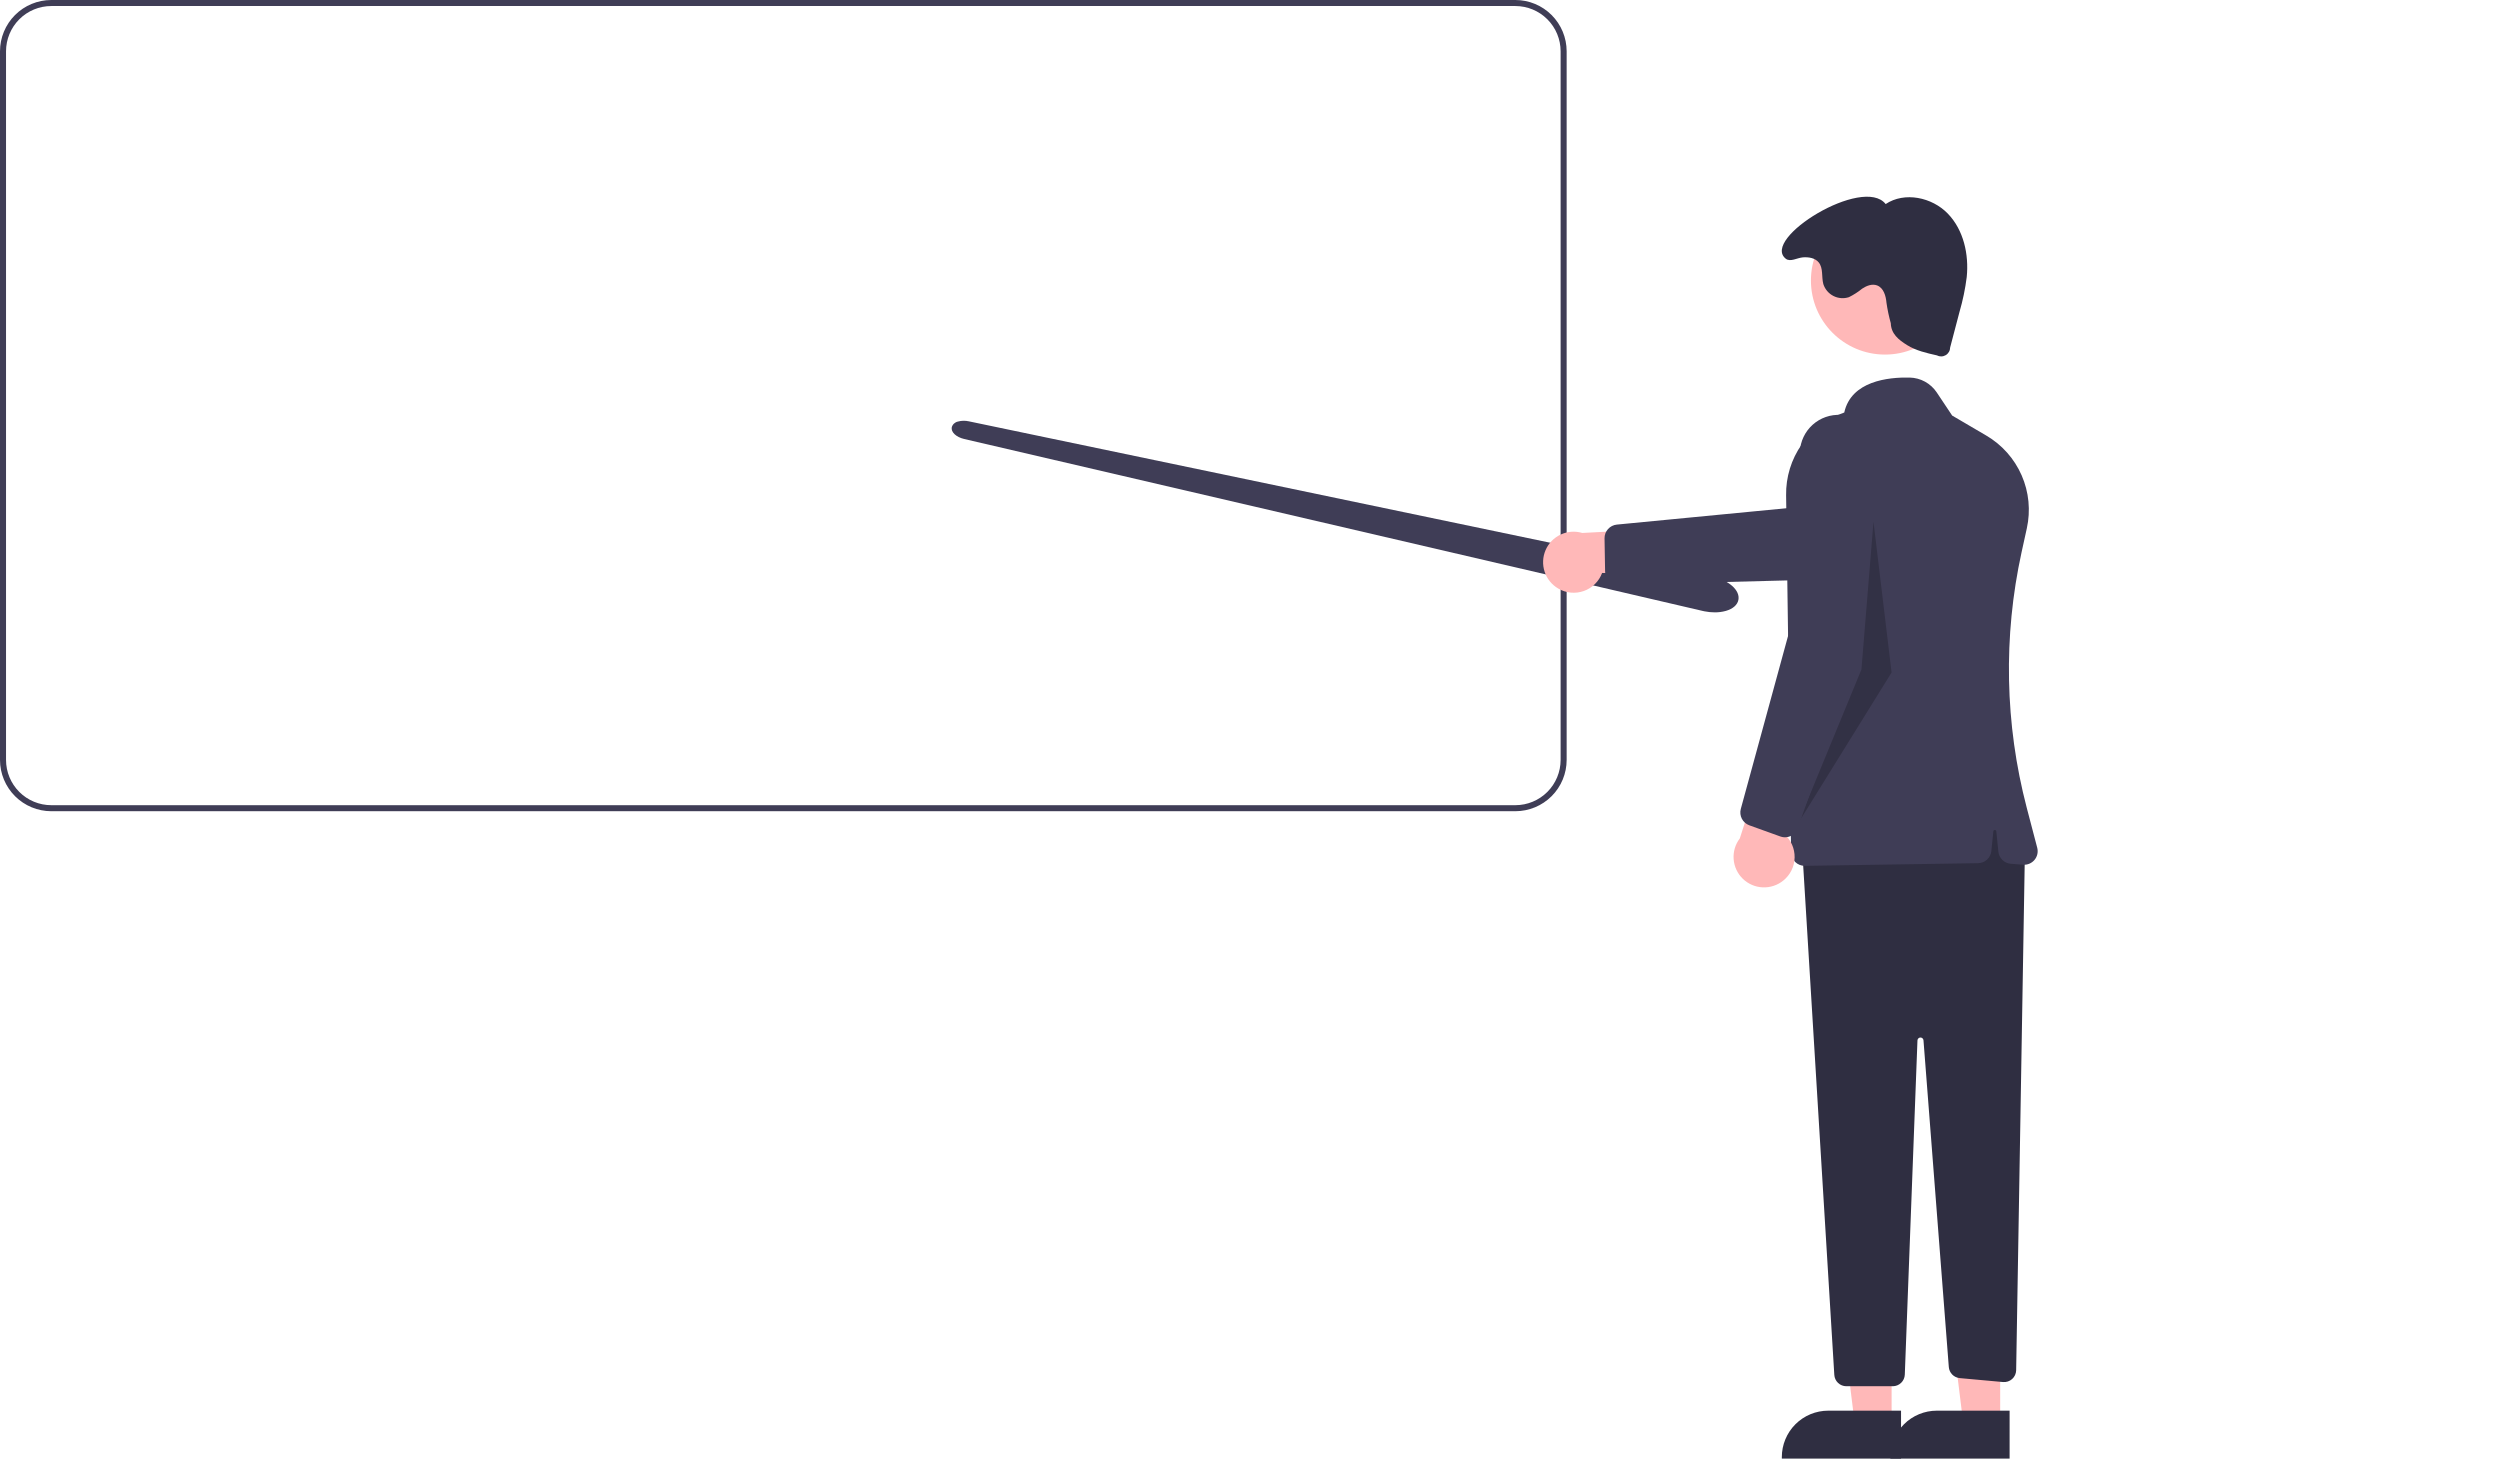 <svg width="829" height="484" viewBox="0 0 829 484" fill="none" xmlns="http://www.w3.org/2000/svg">
<path d="M502.5 269H17C12.493 268.995 8.172 267.202 4.985 264.015C1.798 260.828 0.005 256.507 0 252V17C0.005 12.493 1.798 8.172 4.985 4.985C8.172 1.798 12.493 0.005 17 0H502.5C507.007 0.005 511.328 1.798 514.515 4.985C517.702 8.172 519.495 12.493 519.5 17V252C519.495 256.507 517.702 260.828 514.515 264.015C511.328 267.202 507.007 268.995 502.5 269V269ZM17 2C13.023 2.005 9.21 3.586 6.398 6.398C3.586 9.21 2.005 13.023 2 17V252C2.005 255.977 3.586 259.79 6.398 262.602C9.21 265.414 13.023 266.996 17 267H502.5C506.477 266.996 510.29 265.414 513.102 262.602C515.914 259.79 517.496 255.977 517.5 252V17C517.496 13.023 515.914 9.21 513.102 6.398C510.29 3.586 506.477 2.005 502.5 2H17Z" fill="#3F3D56"/>
<path d="M568.609 203.058C567.473 203.055 566.339 202.941 565.224 202.718H565.223C565.02 202.678 564.816 202.634 564.612 202.587L319.715 145.567C317.055 144.948 315.288 143.274 315.605 141.674C315.739 141.203 316 140.778 316.36 140.446C316.719 140.114 317.164 139.888 317.644 139.792C318.826 139.466 320.071 139.439 321.266 139.711L567.684 191.173C573.232 192.332 577.084 195.737 576.453 198.925C576.122 200.593 574.653 201.887 572.315 202.567C571.109 202.904 569.862 203.069 568.609 203.058Z" fill="#3F3D56"/>
<path d="M516.732 195.169C517.999 195.914 519.415 196.372 520.878 196.511C522.342 196.649 523.818 196.466 525.203 195.972C526.588 195.479 527.847 194.688 528.893 193.655C529.939 192.622 530.746 191.372 531.257 189.993L566.984 190.738L557.086 175.026L524.677 176.728C522.304 176.023 519.755 176.213 517.514 177.262C515.272 178.311 513.493 180.146 512.514 182.419C511.534 184.693 511.423 187.246 512.2 189.596C512.978 191.945 514.59 193.928 516.732 195.169V195.169Z" fill="#FFB8B8"/>
<path d="M532.25 189.462L532.064 178.511C532.05 177.381 532.46 176.286 533.213 175.443C533.966 174.6 535.007 174.069 536.131 173.955L600.332 167.76L653.823 150.222C655.437 149.692 657.141 149.489 658.834 149.624C660.528 149.759 662.178 150.229 663.688 151.007C665.199 151.786 666.539 152.856 667.632 154.157C668.725 155.458 669.548 156.964 670.054 158.586C670.56 160.208 670.738 161.914 670.579 163.606C670.419 165.297 669.925 166.94 669.125 168.439C668.325 169.938 667.235 171.263 665.918 172.336C664.602 173.41 663.085 174.212 661.455 174.694L602.249 192.224L536.862 193.885C535.874 193.909 534.905 193.607 534.105 193.026C533.305 192.446 532.717 191.618 532.434 190.671C532.318 190.278 532.256 189.871 532.25 189.462V189.462Z" fill="#3F3D56"/>
<path d="M627.258 471.782L614.998 471.781L609.166 424.493L627.26 424.494L627.258 471.782Z" fill="#FFB8B8"/>
<path d="M630.385 483.666L590.854 483.664V483.164C590.854 481.144 591.252 479.143 592.026 477.276C592.799 475.409 593.932 473.713 595.361 472.284C596.79 470.856 598.486 469.722 600.353 468.949C602.22 468.176 604.22 467.778 606.241 467.778H606.242L630.386 467.779L630.385 483.666Z" fill="#2F2E41"/>
<path d="M663.258 471.782L650.998 471.781L645.166 424.493L663.26 424.494L663.258 471.782Z" fill="#FFB8B8"/>
<path d="M666.385 483.666L626.854 483.664V483.164C626.854 481.144 627.252 479.143 628.026 477.276C628.799 475.409 629.932 473.713 631.361 472.284C632.79 470.856 634.486 469.722 636.353 468.949C638.22 468.176 640.22 467.778 642.241 467.778H642.242L666.386 467.779L666.385 483.666Z" fill="#2F2E41"/>
<path d="M671.486 280.674L668.559 454.368C668.55 454.918 668.427 455.46 668.199 455.961C667.97 456.461 667.641 456.909 667.232 457.277C666.823 457.644 666.342 457.923 665.82 458.097C665.297 458.27 664.745 458.334 664.197 458.284L649.851 456.98C648.91 456.894 648.03 456.478 647.366 455.806C646.702 455.133 646.298 454.247 646.225 453.305L637.826 344.96C637.807 344.706 637.69 344.468 637.501 344.297C637.312 344.125 637.065 344.032 636.81 344.038C636.554 344.043 636.311 344.145 636.129 344.324C635.947 344.503 635.84 344.744 635.83 344.999L631.632 455.825C631.593 456.859 631.155 457.838 630.409 458.555C629.664 459.273 628.67 459.674 627.635 459.674H612.249C611.231 459.674 610.25 459.285 609.509 458.587C608.767 457.889 608.319 456.935 608.257 455.918L597.486 279.674L661.486 263.674L671.486 280.674Z" fill="#2F2E41"/>
<path d="M625.065 117.577C638.63 117.577 649.626 106.581 649.626 93.016C649.626 79.452 638.63 68.455 625.065 68.455C611.5 68.455 600.504 79.452 600.504 93.016C600.504 106.581 611.5 117.577 625.065 117.577Z" fill="#FFB8B8"/>
<path d="M595.295 285.841C594.869 285.43 594.529 284.939 594.295 284.395C594.061 283.852 593.937 283.267 593.93 282.676L592.273 164.233C592.174 158.208 593.986 152.307 597.451 147.376C600.915 142.446 605.853 138.74 611.555 136.792C613.856 126.353 626.103 125.045 633.243 125.201C635.025 125.24 636.771 125.707 638.334 126.564C639.897 127.421 641.23 128.642 642.22 130.124L647.338 137.801L658.618 144.413C663.839 147.46 667.957 152.087 670.378 157.625C672.799 163.164 673.398 169.328 672.089 175.23L670.352 183.129C664.237 211.088 664.818 240.097 672.05 267.789L675.544 281.113C675.726 281.807 675.74 282.535 675.584 283.235C675.428 283.935 675.106 284.588 674.646 285.139C674.187 285.689 673.602 286.122 672.941 286.401C672.28 286.68 671.562 286.796 670.846 286.741L666.788 286.429C665.734 286.349 664.742 285.9 663.987 285.162C663.231 284.423 662.759 283.442 662.655 282.391L661.984 275.674C661.971 275.551 661.914 275.436 661.822 275.353C661.73 275.27 661.61 275.224 661.486 275.224C661.362 275.224 661.243 275.27 661.151 275.353C661.059 275.436 661.001 275.551 660.989 275.674L660.338 282.177C660.229 283.275 659.719 284.295 658.906 285.042C658.093 285.79 657.034 286.212 655.93 286.229L598.499 287.112C598.475 287.112 598.451 287.113 598.427 287.113C597.257 287.116 596.132 286.659 595.295 285.841V285.841Z" fill="#3F3D56"/>
<path d="M626.986 107.174C627.087 110.646 629.497 112.654 632.457 114.473C635.416 116.292 638.876 117.08 642.265 117.841C642.72 118.083 643.23 118.203 643.745 118.19C644.26 118.178 644.764 118.032 645.206 117.769C645.649 117.505 646.016 117.131 646.273 116.684C646.529 116.237 646.666 115.732 646.67 115.216L649.778 103.393C650.878 99.616 651.678 95.759 652.171 91.856C652.92 84.347 651.14 76.269 645.899 70.84C640.658 65.41 631.568 63.482 625.288 67.665C617.834 58.145 583.764 79.178 592.169 85.798C593.664 86.975 595.949 85.485 597.847 85.341C599.745 85.196 601.871 85.53 603.077 87.003C604.652 88.927 603.966 91.793 604.615 94.194C604.883 95.038 605.316 95.822 605.889 96.498C606.462 97.174 607.162 97.731 607.951 98.135C608.74 98.539 609.601 98.783 610.484 98.853C611.368 98.923 612.256 98.817 613.099 98.542C614.668 97.769 616.144 96.82 617.498 95.714C618.954 94.744 620.794 94.028 622.432 94.639C624.592 95.445 625.359 98.09 625.555 100.387C625.884 102.678 626.362 104.945 626.986 107.174V107.174Z" fill="#2F2E41"/>
<path opacity="0.2" d="M621.25 173L617.25 222L596.25 273L627.25 223L621.25 173Z" fill="black"/>
<path d="M591.34 291.992C592.486 291.072 593.417 289.911 594.066 288.592C594.715 287.273 595.067 285.828 595.098 284.358C595.128 282.889 594.835 281.43 594.241 280.085C593.647 278.741 592.765 277.543 591.657 276.576L605.036 243.44L586.834 247.116L576.92 278.019C575.419 279.987 574.692 282.437 574.877 284.905C575.062 287.373 576.146 289.688 577.923 291.41C579.701 293.133 582.048 294.143 584.521 294.251C586.994 294.358 589.42 293.554 591.34 291.992V291.992Z" fill="#FFB8B8"/>
<path d="M590.366 277.378L580.062 273.665C579.001 273.276 578.123 272.504 577.602 271.501C577.081 270.498 576.954 269.337 577.247 268.245L594.244 206.026L596.836 149.793C596.914 148.096 597.329 146.431 598.056 144.895C598.783 143.36 599.809 141.984 601.072 140.848C602.336 139.713 603.813 138.839 605.417 138.279C607.021 137.72 608.721 137.484 610.417 137.587C612.113 137.69 613.771 138.129 615.296 138.878C616.821 139.628 618.182 140.673 619.299 141.953C620.416 143.233 621.268 144.723 621.804 146.335C622.341 147.947 622.551 149.65 622.424 151.344L617.795 212.918L596.138 274.636C595.809 275.568 595.184 276.367 594.357 276.909C593.53 277.451 592.548 277.706 591.562 277.635C591.153 277.604 590.751 277.518 590.366 277.378Z" fill="#3F3D56"/>
</svg>
